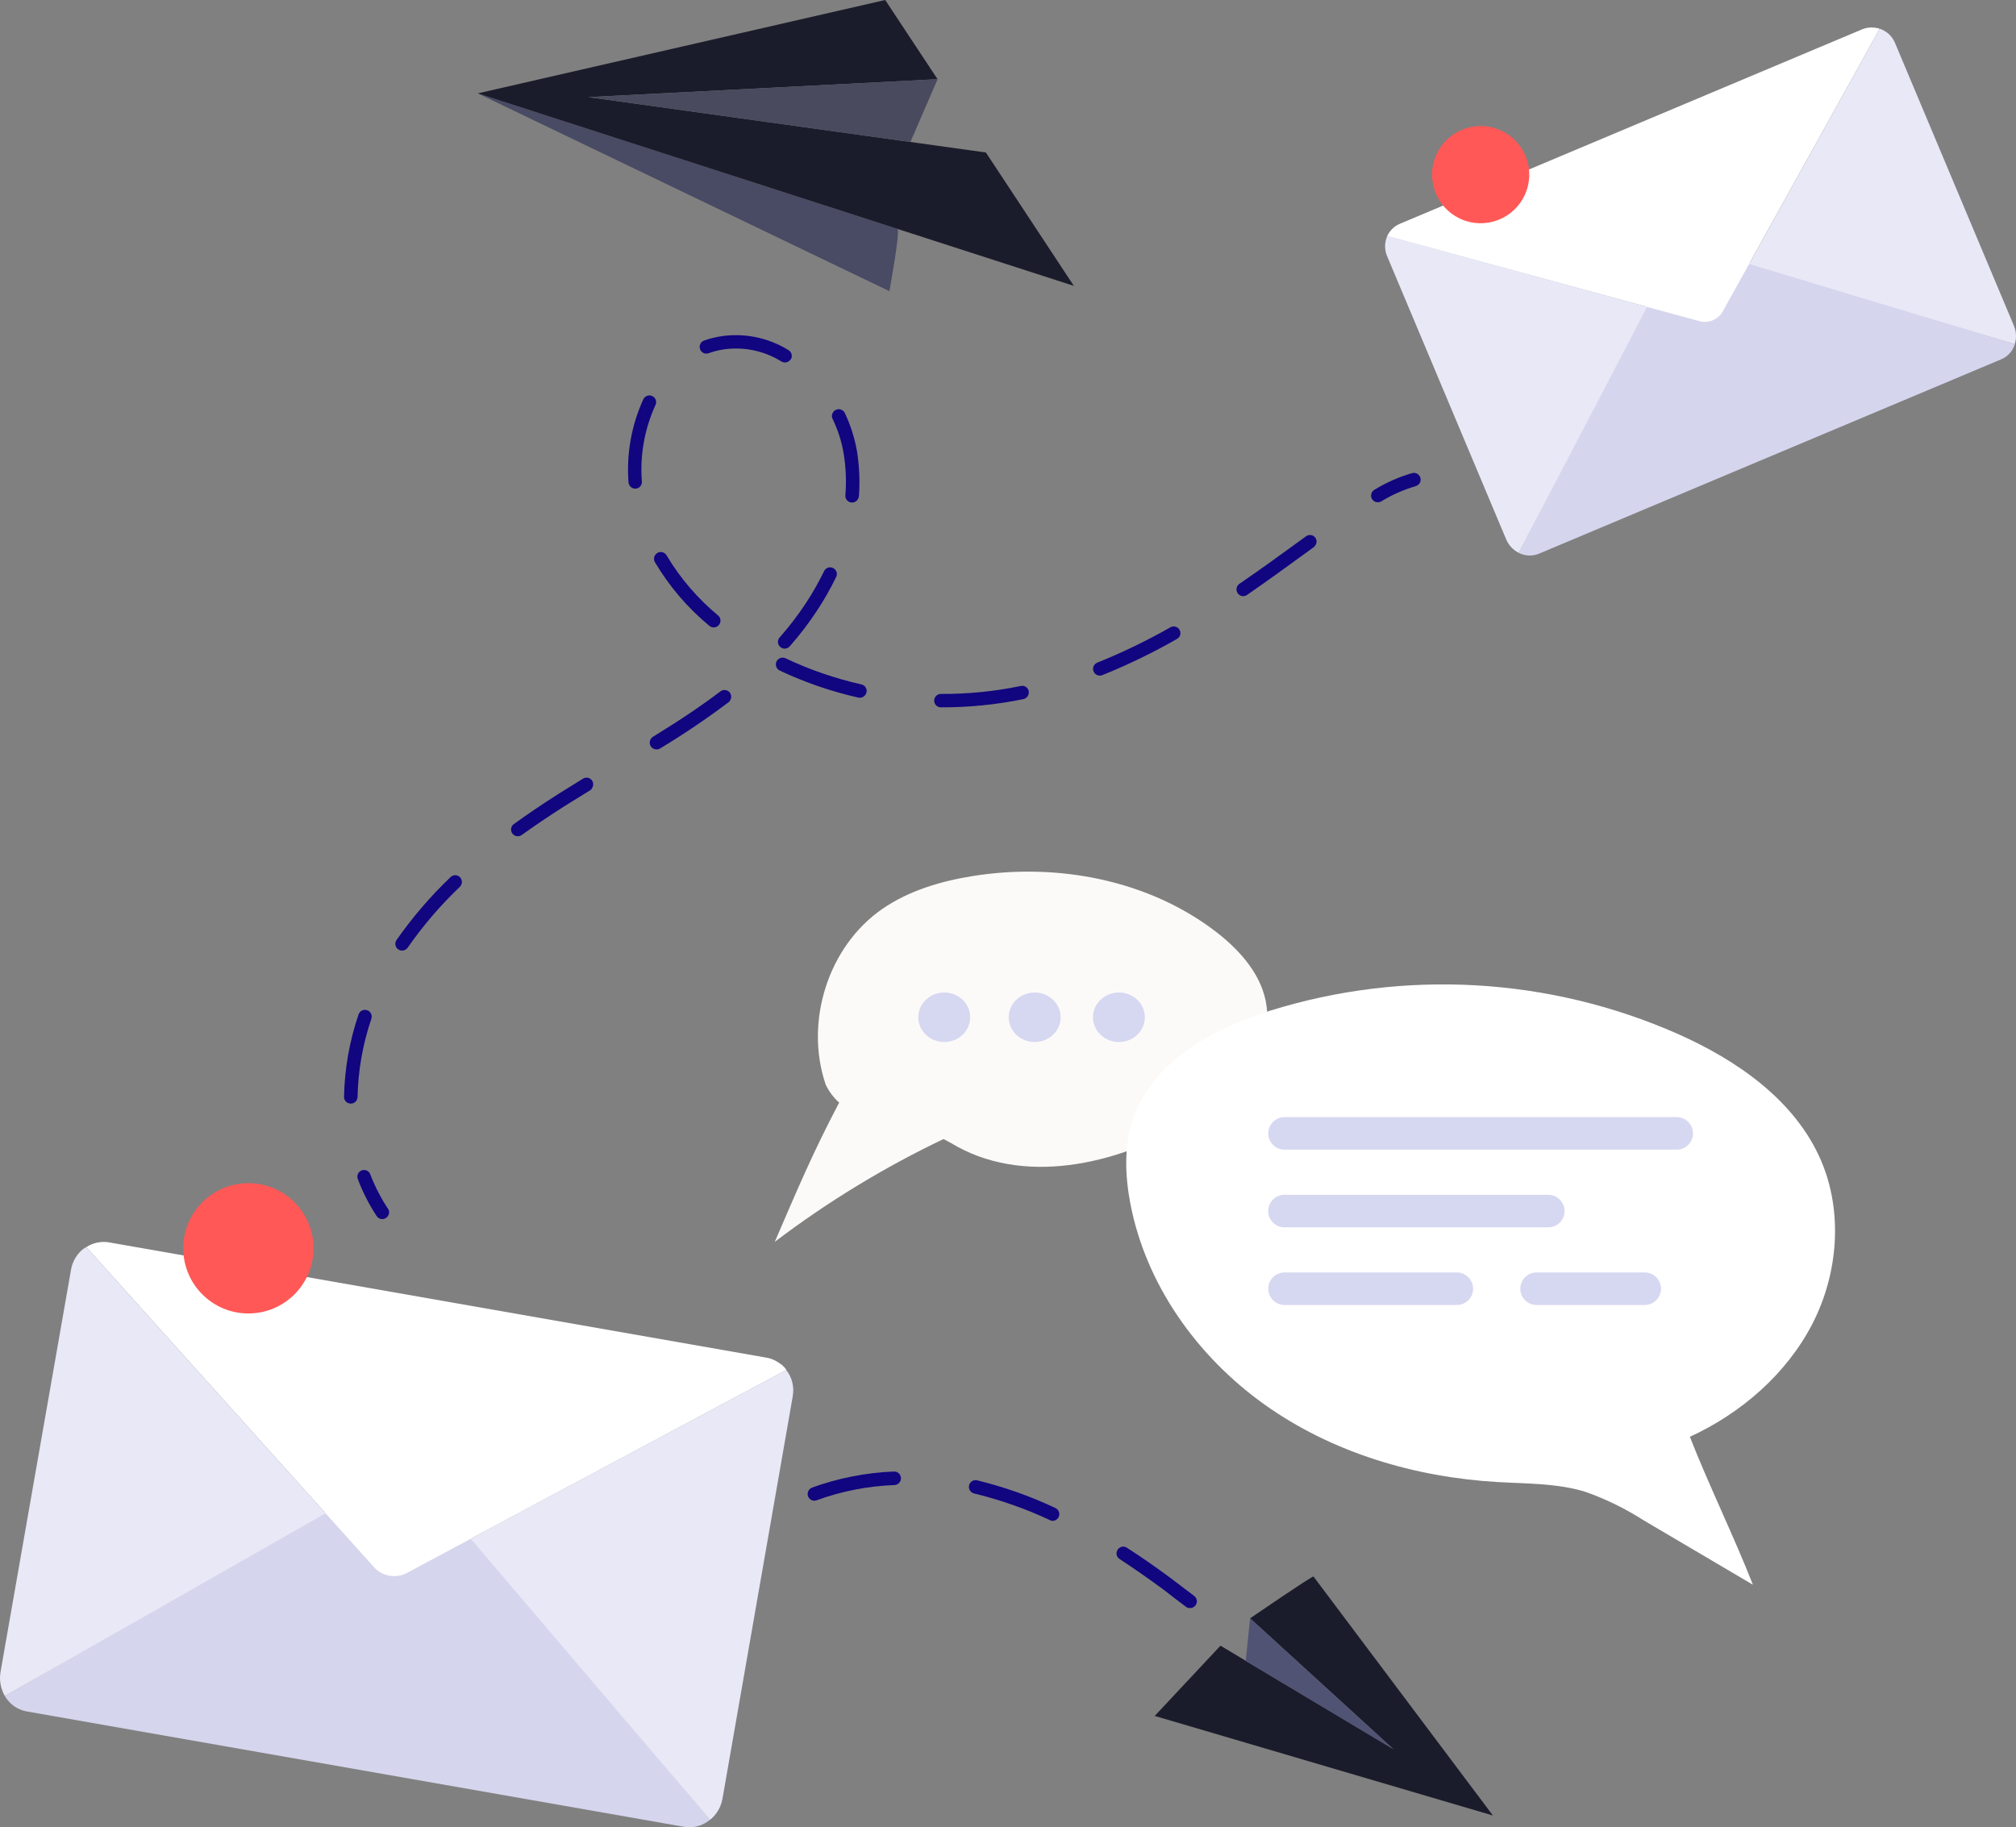 <svg width="1145" height="1038" viewBox="0 0 1145 1038" fill="none" xmlns="http://www.w3.org/2000/svg">
<rect x="0" y="0" width="1145" height="1038" fill="#808080" stroke="none"/>
<g clip-path="url(#clip0_38_3)">
<path d="M407.09 892.628C406.572 892.524 406.105 892.317 405.638 892.005C403.925 890.812 403.51 888.424 404.756 886.711C404.756 886.711 404.756 886.712 404.756 886.66C409.27 880.328 414.458 874.515 420.269 869.325C421.722 867.82 424.161 867.716 425.665 869.221C427.17 870.674 427.274 873.114 425.769 874.619C425.665 874.774 425.51 874.878 425.354 874.982C419.958 879.809 415.133 885.258 410.93 891.123C410.1 892.369 408.595 892.94 407.09 892.628Z" fill="#110580"/>
<path d="M675.181 913.492C674.61 913.388 674.091 913.129 673.676 912.817C669.266 909.496 664.907 906.174 660.653 902.852C652.092 896.573 644.049 890.967 636.163 885.777C634.295 884.791 633.569 882.456 634.606 880.587C635.592 878.719 637.927 877.992 639.795 879.03C640.002 879.134 640.158 879.238 640.366 879.394C648.46 884.636 656.606 890.293 665.27 896.728C669.681 900.05 674.039 903.371 678.397 906.693C680.006 908.042 680.213 910.482 678.864 912.091C677.93 913.181 676.478 913.7 675.077 913.336L675.181 913.492ZM461.673 852.406C459.598 851.887 458.301 849.811 458.82 847.735C459.131 846.489 460.013 845.503 461.155 845.036C476.097 839.638 491.819 836.524 507.695 835.901C509.823 835.798 511.587 837.458 511.691 839.586C511.794 841.714 510.134 843.479 508.007 843.583C492.908 844.154 477.965 847.06 463.749 852.25C463.126 852.458 462.4 852.561 461.777 852.406H461.673ZM596.886 863.72C596.627 863.668 596.367 863.564 596.108 863.408C582.358 856.973 567.986 851.939 553.251 848.357C551.227 847.89 549.93 845.866 550.397 843.79V843.738C550.864 841.714 552.887 840.417 554.911 840.884C570.217 844.621 585.108 849.863 599.376 856.61C601.296 857.492 602.178 859.723 601.296 861.644C600.57 863.305 598.702 864.239 596.938 863.824L596.886 863.72Z" fill="#110580"/>
<path d="M962.416 139.715C957.539 138.054 952.143 140.338 949.912 144.957L862.538 314.047C866.066 315.863 870.268 316.071 873.952 314.566L1136.7 204.071C1140.38 202.514 1143.18 199.348 1144.33 195.507L962.416 139.715Z" fill="#D5D5ED"/>
<path d="M1067.8 16.349C1067.48 16.193 1067.12 16.089 1066.76 15.985C1067.12 16.089 1067.43 16.193 1067.8 16.349Z" fill="white"/>
<path d="M965.789 182.584C970.562 183.622 975.491 181.598 978.138 177.446L1067.59 16.349C1067.28 16.349 1066.96 16.037 1066.6 15.985H1066.39H1066.13C1065.3 15.778 1064.42 15.622 1063.54 15.57L1064.73 15.726C1062.35 15.414 1059.96 15.726 1057.73 16.608L794.983 127.155C791.818 128.504 789.276 130.996 787.875 134.162L965.789 182.584Z" fill="white"/>
<path d="M935.488 174.28L788.031 133.954C787.823 134.421 787.564 134.836 787.408 135.355C786.318 138.677 786.422 142.258 787.823 145.528L855.429 306.366C856.83 309.687 859.373 312.438 862.589 314.047L935.488 174.28Z" fill="#E8E8F7"/>
<path d="M1143.29 197.895L1143.03 198.362L1143.29 197.895Z" fill="#E8E8F7"/>
<path d="M1143.03 198.362C1142.61 199.14 1142.09 199.867 1141.52 200.542C1142.04 199.867 1142.56 199.14 1143.03 198.362Z" fill="#E8E8F7"/>
<path d="M1067.59 16.349L993.444 149.939L1144.33 195.507C1144.07 196.338 1143.7 197.168 1143.29 197.947C1145.36 193.95 1145.57 189.227 1143.81 185.023L1076.2 24.185C1074.59 20.449 1071.48 17.594 1067.59 16.349Z" fill="#E8E8F7"/>
<path d="M1069.2 16.816C1068.73 16.608 1068.21 16.504 1067.74 16.297C1068.26 16.66 1068.73 16.66 1069.2 16.816Z" fill="#E8E8F7"/>
<path d="M239.917 840.417C235.61 835.019 227.983 833.67 222.12 837.303L2.75 963.42C5.396 968.039 9.962 971.257 15.202 972.191L388.619 1037.74C393.86 1038.62 399.256 1037.12 403.303 1033.64L239.917 840.417Z" fill="#D5D5ED"/>
<path d="M446.523 778.189C446.212 777.825 446.004 777.41 445.641 777.047C446.004 777.41 446.264 777.825 446.523 778.189Z" fill="white"/>
<path d="M212.884 890.76C217.502 895.379 224.507 896.624 230.422 893.874L446.627 778.189C446.315 777.825 446.108 777.41 445.797 777.047L445.589 776.735C445.485 776.683 445.381 776.58 445.33 776.528C444.499 775.697 443.669 774.919 442.683 774.244C443.099 774.556 443.462 774.919 443.877 775.282C441.438 773.206 438.533 771.805 435.42 771.234L61.951 705.736C57.437 704.958 52.819 705.944 49.031 708.435L212.884 890.76Z" fill="white"/>
<path d="M184.918 859.62L48.98 708.383C48.409 708.695 47.838 709.11 47.267 709.473C43.635 712.379 41.197 716.48 40.367 721.099L0.311 949.666C-0.519 954.389 0.363 959.268 2.75 963.42L184.918 859.62Z" fill="#E8E8F7"/>
<path d="M400.345 1035.66L399.723 1035.98L400.345 1035.66Z" fill="#E8E8F7"/>
<path d="M399.723 1035.98C398.633 1036.49 397.544 1036.96 396.402 1037.33C397.544 1036.96 398.685 1036.55 399.723 1035.98Z" fill="#E8E8F7"/>
<path d="M446.523 778.189L267.312 874.048L403.303 1033.74C402.369 1034.47 401.383 1035.15 400.397 1035.72C405.69 1032.76 409.373 1027.62 410.359 1021.65L450.259 793.084C451.193 787.842 449.844 782.392 446.523 778.189Z" fill="#E8E8F7"/>
<path d="M447.768 779.797C447.405 779.227 446.99 778.656 446.523 778.189C446.99 778.656 447.405 779.227 447.768 779.797Z" fill="#E8E8F7"/>
<path d="M220.304 690.789C219.993 691.204 219.63 691.567 219.215 691.879C217.45 693.021 215.064 692.554 213.922 690.789C209.668 684.302 206.088 677.347 203.338 670.081C202.404 668.161 203.234 665.877 205.102 664.995C207.022 664.061 209.304 664.891 210.187 666.759C210.29 666.967 210.342 667.175 210.394 667.382C213.04 674.129 216.361 680.617 220.356 686.637C221.238 687.883 221.186 689.543 220.304 690.789Z" fill="#110580"/>
<path d="M746.989 309.895C746.73 310.31 746.419 310.621 746.055 310.881L741.49 314.203C730.905 321.936 719.957 329.876 708.231 337.973C706.519 339.167 704.184 338.751 702.991 337.039C702.991 337.039 702.939 336.987 702.939 336.935C701.746 335.17 702.213 332.835 703.925 331.641C715.651 323.648 726.599 315.656 737.183 307.975L741.749 304.653C743.461 303.407 745.848 303.771 747.093 305.483C748.027 306.885 747.923 308.597 746.989 309.895ZM669.836 361.691C669.525 362.21 669.058 362.625 668.487 362.937C654.893 370.722 640.781 377.572 626.253 383.437C624.333 384.319 622.05 383.489 621.168 381.569C620.286 379.649 621.116 377.365 623.036 376.483C623.14 376.431 623.295 376.379 623.399 376.327C637.616 370.618 651.417 363.923 664.752 356.345C666.568 355.307 668.902 355.93 669.94 357.799C670.615 359.044 670.615 360.549 669.836 361.691ZM583.655 395.478C583.084 396.36 582.202 396.931 581.217 397.139C565.755 400.305 550.034 401.862 534.313 401.81C532.237 401.758 530.525 400.045 530.577 397.969C530.577 395.893 532.289 394.181 534.364 394.181C534.364 394.181 534.364 394.181 534.416 394.181C549.619 394.284 564.821 392.779 579.764 389.665C581.787 389.198 583.811 390.496 584.278 392.572C584.433 393.558 584.226 394.596 583.655 395.478ZM491.507 394.648C490.625 395.997 489.017 396.62 487.46 396.257C472.05 392.779 457.107 387.641 442.839 380.894C440.919 379.96 440.141 377.676 441.023 375.756C441.957 373.836 444.24 373.057 446.16 373.94C459.909 380.479 474.385 385.409 489.224 388.783C491.3 389.25 492.597 391.274 492.13 393.35C491.974 393.869 491.767 394.284 491.507 394.648ZM464.216 346.588C459.494 353.802 454.254 360.653 448.546 367.141C447.146 368.75 444.707 368.905 443.15 367.504C441.542 366.103 441.386 363.663 442.787 362.106C448.287 355.93 453.268 349.339 457.834 342.436C461.621 336.675 464.994 330.707 468.003 324.531C468.885 322.61 471.116 321.728 473.036 322.61C474.956 323.493 475.838 325.724 474.956 327.645C474.904 327.697 474.904 327.8 474.852 327.852C471.739 334.288 468.159 340.568 464.216 346.588ZM414.614 398.021C414.406 398.384 414.095 398.696 413.732 398.955C401.227 408.349 388.308 417.068 374.921 425.165C373.106 426.255 370.719 425.684 369.577 423.867C368.488 422.051 369.058 419.663 370.874 418.522C386.648 408.816 398.425 400.876 409.114 392.779C410.722 391.482 413.109 391.741 414.458 393.35C415.496 394.648 415.599 396.516 414.614 397.917V398.021ZM487.149 283.685C486.059 285.45 483.673 286.021 481.909 284.879C480.663 284.101 479.989 282.699 480.144 281.298C480.767 273.409 480.456 265.468 479.159 257.632C478.017 250.781 475.89 244.19 472.881 237.962C471.947 236.041 472.777 233.758 474.697 232.823C476.616 231.889 478.899 232.72 479.833 234.64C483.102 241.543 485.437 248.861 486.734 256.386C488.083 264.794 488.446 273.409 487.823 281.921C487.72 282.544 487.512 283.166 487.149 283.685ZM408.543 354.685C408.439 354.788 408.387 354.944 408.284 355.048C406.935 356.657 404.496 356.864 402.888 355.515C390.591 345.343 380.11 333.094 371.964 319.341C370.874 317.524 371.549 315.137 373.365 314.099C375.181 313.009 377.568 313.684 378.605 315.5C386.336 328.475 396.246 339.997 407.869 349.65C409.373 350.896 409.633 353.076 408.543 354.685ZM336.267 447.845C335.956 448.312 335.541 448.727 335.074 448.987C330.456 451.841 325.838 454.696 321.22 457.55C312.244 463.259 304.15 468.709 296.471 474.21C294.811 475.508 292.424 475.248 291.075 473.588C289.778 471.927 290.038 469.539 291.698 468.19C291.75 468.138 291.853 468.086 291.957 468.034C299.792 462.377 307.99 456.824 317.122 451.011C321.739 448.105 326.409 445.198 331.079 442.344C332.843 441.202 335.178 441.721 336.319 443.486C337.149 444.783 337.097 446.444 336.215 447.689L336.267 447.845ZM202.456 625.187C201.729 626.329 200.484 626.952 199.135 626.9C197.008 626.848 195.347 625.136 195.399 623.008C195.71 607.074 198.512 591.349 203.649 576.246C204.323 574.222 206.503 573.184 208.526 573.858C210.55 574.533 211.587 576.713 210.913 578.737C206.036 593.061 203.389 608.008 203.078 623.163C203.026 623.89 202.819 624.616 202.456 625.187ZM261.708 503.067C261.553 503.326 261.397 503.534 261.189 503.741C250.138 514.277 240.228 525.851 231.511 538.359C230.266 540.071 227.879 540.487 226.167 539.293C224.507 538.099 224.04 535.867 225.129 534.103C234.157 521.18 244.431 509.191 255.845 498.292C257.35 496.787 259.737 496.787 261.241 498.292C262.487 499.589 262.694 501.562 261.708 503.067ZM449.013 204.175C447.872 205.887 445.641 206.406 443.877 205.368C433.604 198.985 421.359 196.597 409.477 198.725C407.09 199.192 404.755 199.815 402.472 200.645C400.501 201.372 398.27 200.334 397.595 198.31C396.921 196.286 397.907 194.106 399.93 193.431C402.576 192.497 405.326 191.771 408.128 191.252C421.826 188.812 435.99 191.563 447.82 198.881C449.636 199.971 450.259 202.306 449.169 204.123L449.013 204.175ZM363.974 275.848C362.832 277.613 360.446 278.132 358.681 276.938C357.696 276.264 357.073 275.226 356.969 274.032C355.724 257.839 358.63 241.595 365.375 226.803C366.309 224.883 368.54 224.104 370.459 224.987C372.379 225.869 373.209 228.152 372.275 230.073C366.101 243.619 363.403 258.462 364.544 273.305C364.648 274.188 364.441 275.07 363.974 275.848Z" fill="#110580"/>
<path d="M806.242 274.551C805.724 275.33 804.945 275.9 804.011 276.16C797.163 278.184 790.573 281.09 784.451 284.827C782.635 285.865 780.3 285.242 779.21 283.426C778.173 281.609 778.795 279.274 780.663 278.184C787.356 274.084 794.568 270.918 802.092 268.738C804.115 268.219 806.191 269.465 806.761 271.489C807.021 272.527 806.865 273.669 806.242 274.551Z" fill="#110580"/>
<path d="M141.076 746.114C161.507 746.114 178.07 729.547 178.07 709.11C178.07 688.673 161.507 672.105 141.076 672.105C120.644 672.105 104.082 688.673 104.082 709.11C104.082 729.547 120.644 746.114 141.076 746.114Z" fill="#FF5856"/>
<path d="M867.803 105.543C871.306 90.703 862.119 75.832 847.283 72.328C832.447 68.823 817.58 78.013 814.077 92.853C810.574 107.694 819.761 122.565 834.597 126.069C849.433 129.573 864.3 120.384 867.803 105.543Z" fill="#FF5856"/>
<path d="M719.387 571.73C717.207 554.603 704.911 540.435 691.265 529.795C652.714 499.849 600.57 489.884 552.265 497.669C534.261 500.576 516.257 505.921 501.21 516.249C470.286 537.58 456.848 580.45 468.937 616.053C470.753 619.945 473.399 623.475 476.616 626.329C461.57 654.874 452.749 675.997 440.037 705.425C469.923 682.744 502.04 663.178 535.869 647.037L540.072 649.269C580.438 673.87 633.828 661.933 674.454 637.799C698.84 623.423 722.967 599.756 719.387 571.73Z" fill="#FCFAF8"/>
<path d="M536.284 591.92C544.422 591.92 551.02 585.622 551.02 577.855C551.02 570.087 544.422 563.79 536.284 563.79C528.146 563.79 521.549 570.087 521.549 577.855C521.549 585.622 528.146 591.92 536.284 591.92Z" fill="#D6D7F0"/>
<path d="M587.65 591.92C595.789 591.92 602.386 585.622 602.386 577.855C602.386 570.087 595.789 563.79 587.65 563.79C579.512 563.79 572.915 570.087 572.915 577.855C572.915 585.622 579.512 591.92 587.65 591.92Z" fill="#D6D7F0"/>
<path d="M635.489 591.92C643.627 591.92 650.224 585.622 650.224 577.855C650.224 570.087 643.627 563.79 635.489 563.79C627.35 563.79 620.753 570.087 620.753 577.855C620.753 585.622 627.35 591.92 635.489 591.92Z" fill="#D6D7F0"/>
<path d="M643.375 635.983C654.323 603.286 688.463 584.446 721.358 574.118C797.526 550.399 879.763 555.071 952.766 587.249C986.543 602.248 1019.28 624.876 1034.07 658.767C1046.89 688.298 1044.03 723.434 1029.4 751.927C1014.72 780.42 988.982 802.737 959.77 816.179C969.94 842.233 985.402 874.152 995.571 900.206L933.516 863.616C923.139 856.973 912.036 851.523 900.414 847.423C884.329 842.493 867.155 842.856 850.5 841.87C803.492 839.119 756.536 825.21 718.141 797.807C679.746 770.404 650.535 729.351 641.87 683.056C638.965 667.434 638.394 651.034 643.375 635.983Z" fill="white"/>
<path d="M952.299 653.058H729.556C724.471 653.058 720.321 648.906 720.321 643.82C720.321 638.733 724.471 634.581 729.556 634.581H952.299C957.383 634.581 961.534 638.733 961.534 643.82C961.534 648.958 957.383 653.058 952.299 653.058Z" fill="#D6D7F0"/>
<path d="M879.349 697.173H729.504C724.42 697.173 720.269 693.021 720.269 687.935C720.269 682.848 724.42 678.696 729.504 678.696H879.349C884.433 678.696 888.584 682.848 888.584 687.935C888.636 693.073 884.485 697.173 879.349 697.173Z" fill="#D6D7F0"/>
<path d="M827.411 741.288H729.556C724.471 741.288 720.321 737.136 720.321 732.05C720.321 726.963 724.471 722.811 729.556 722.811H827.411C832.496 722.811 836.647 726.963 836.647 732.05C836.647 737.188 832.496 741.288 827.411 741.288Z" fill="#D6D7F0"/>
<path d="M872.707 722.811H934.139C939.224 722.811 943.375 726.963 943.375 732.05C943.375 737.136 939.224 741.288 934.139 741.288H872.707C867.623 741.288 863.472 737.136 863.472 732.05C863.472 726.963 867.623 722.811 872.707 722.811Z" fill="#D6D7F0"/>
<path d="M505.153 165.405C505.153 165.405 511.483 130.632 509.719 130.061L271.359 53.042L505.153 165.405Z" fill="#494A63"/>
<path d="M559.944 86.621L334.192 55.17L532.497 44.997L502.766 0L271.359 53.042L609.909 162.395L559.944 86.621Z" fill="#1B1C2B"/>
<path d="M517.087 80.653L532.497 44.997L334.192 55.17L517.087 80.653Z" fill="#494A5E"/>
<path d="M746.004 895.535C744.862 895.379 709.995 919.305 709.995 919.305L791.351 993.574L693.185 934.823L655.827 974.734L847.906 1031.3L746.004 895.535Z" fill="#1B1C2B"/>
<path d="M707.505 943.49L709.995 919.305L791.351 993.626L707.505 943.49Z" fill="#515374"/>
</g>
<defs>
<clipPath id="clip0_38_3">
<rect width="1145" height="1038" fill="white"/>
</clipPath>
</defs>
</svg>
